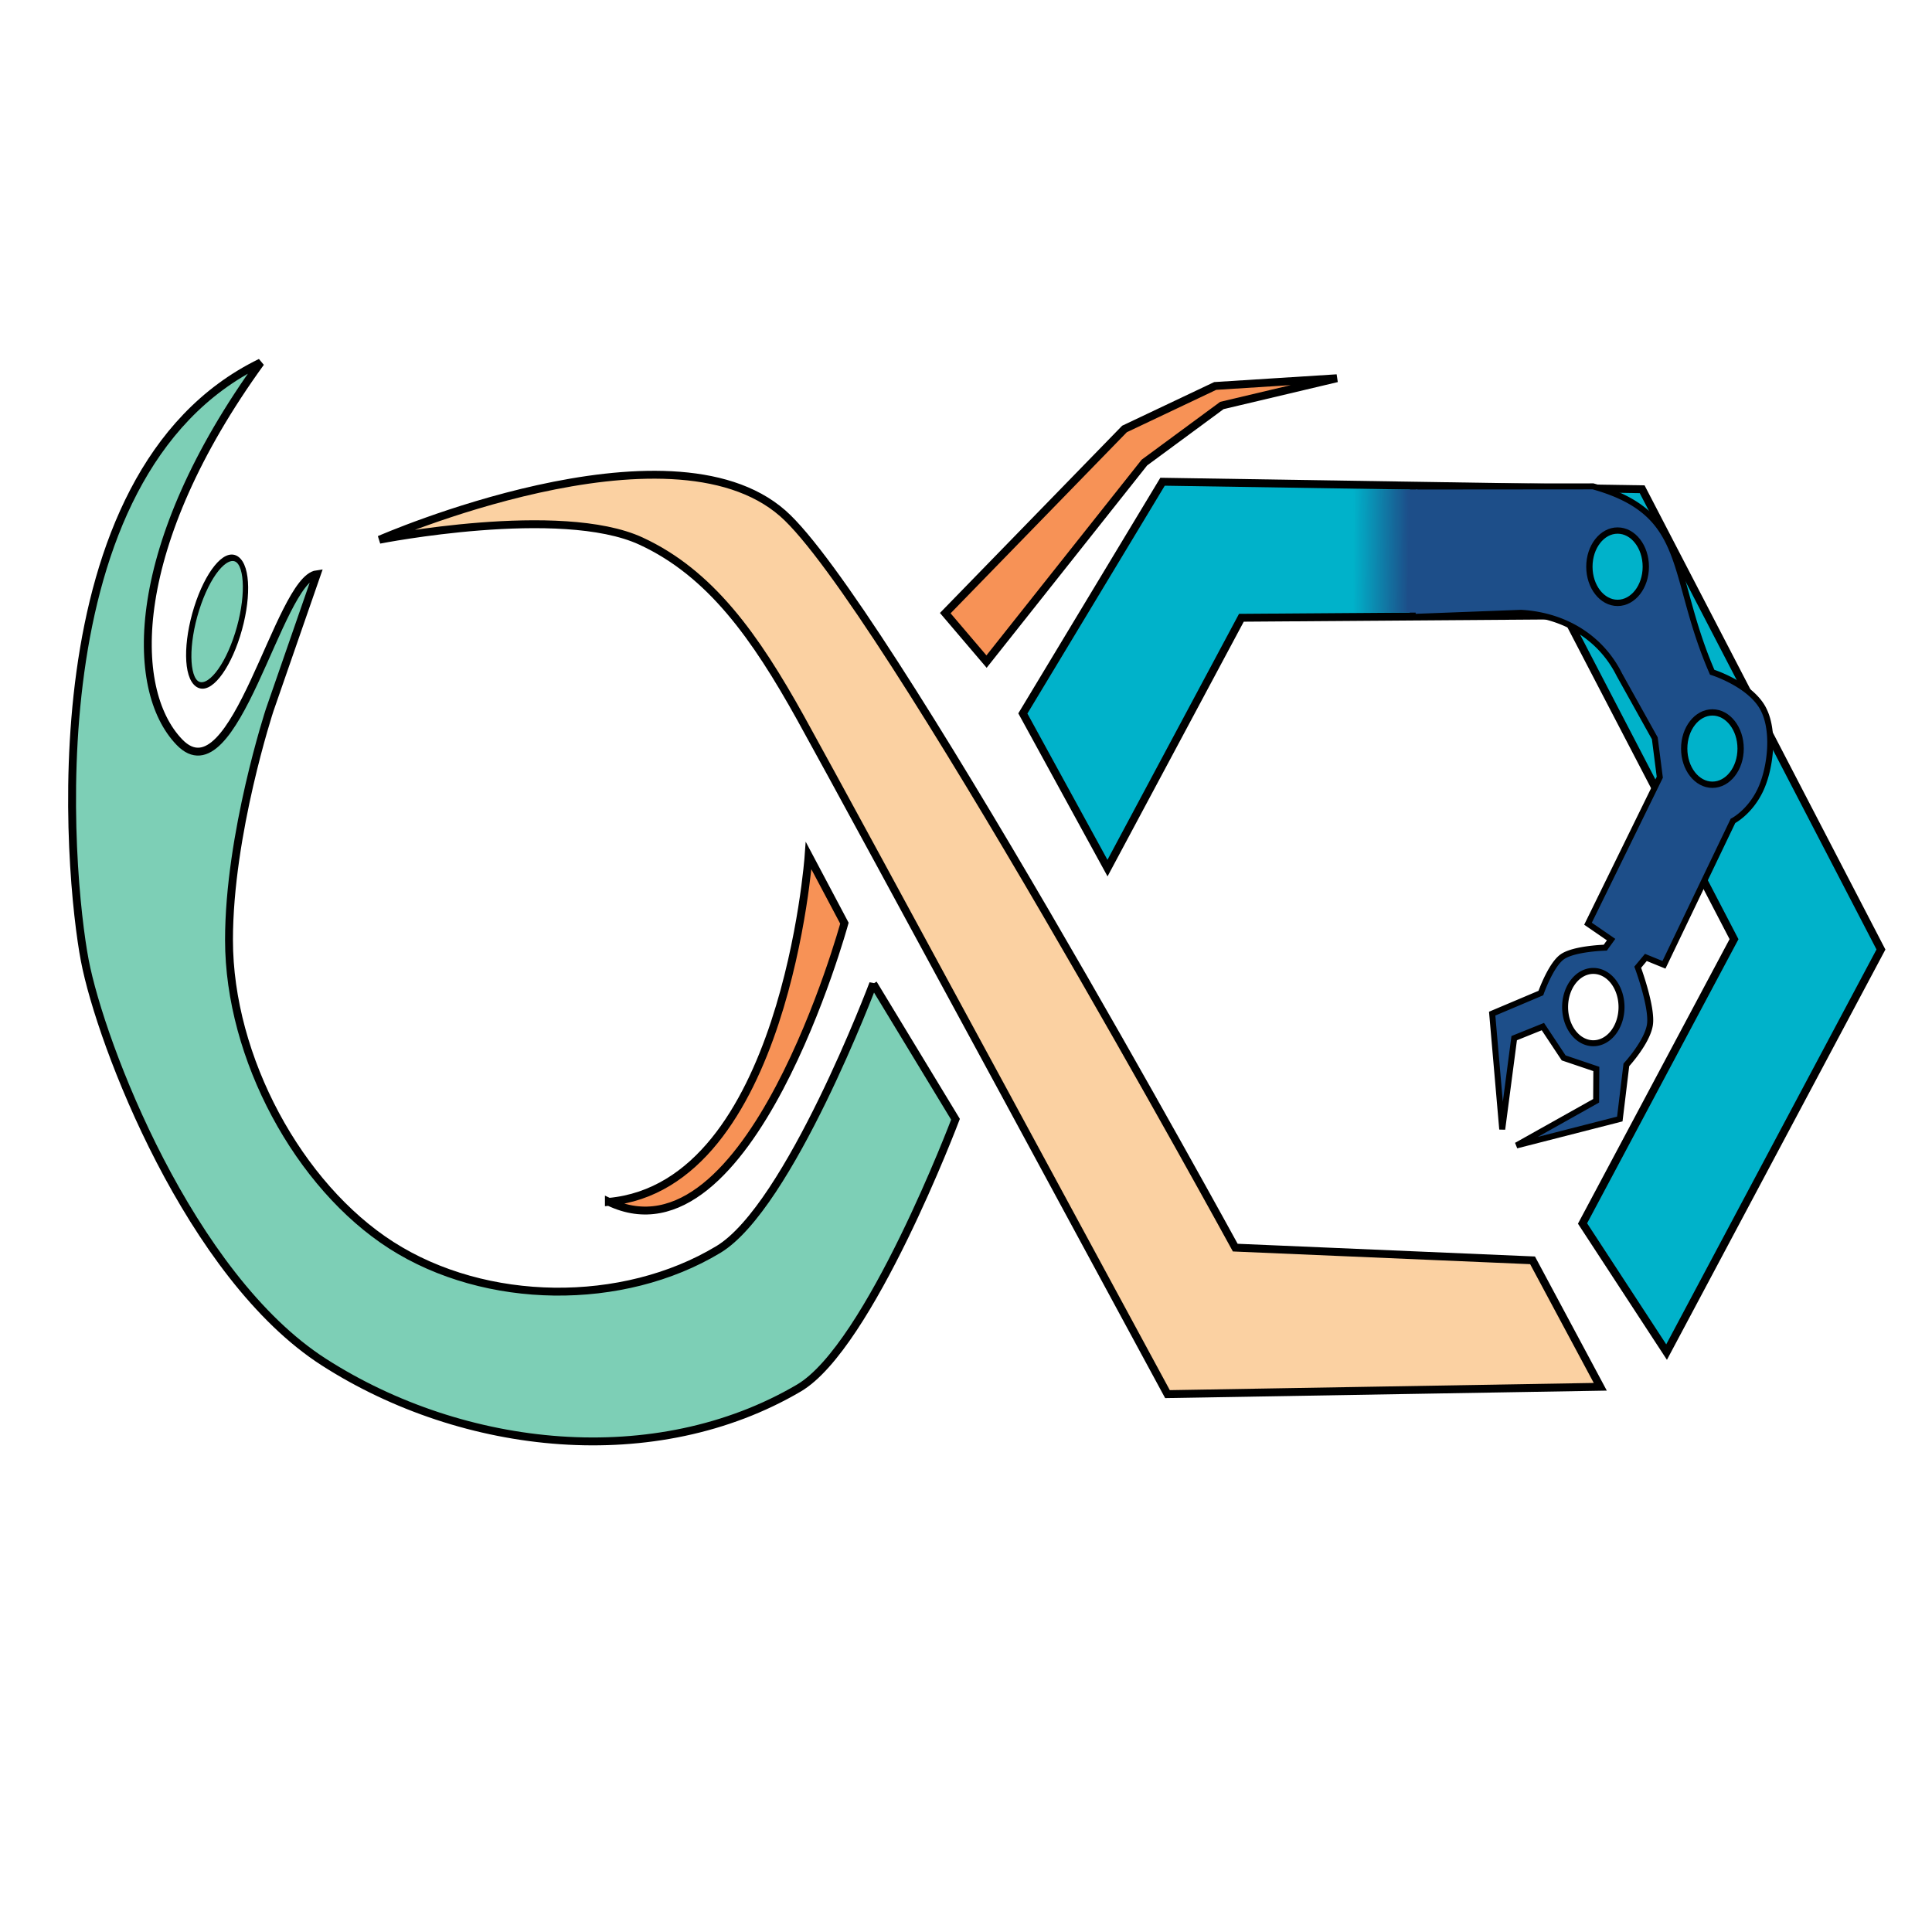 <?xml version="1.0" encoding="UTF-8" standalone="no"?>
<!-- Created with Inkscape (http://www.inkscape.org/) -->

<svg
   width="300"
   height="300"
   viewBox="0 0 300 300"
   version="1.1"
   id="svg5"
   inkscape:version="1.1.2 (0a00cf5339, 2022-02-04)"
   sodipodi:docname="mbdo-logo.svg"
   inkscape:export-filename="/home/dvojtise/git/github_mbdo/mbdo.github.io/resources/artwork/mbdo-logo.png"
   inkscape:export-xdpi="96"
   inkscape:export-ydpi="96"
   xmlns:inkscape="http://www.inkscape.org/namespaces/inkscape"
   xmlns:sodipodi="http://sodipodi.sourceforge.net/DTD/sodipodi-0.dtd"
   xmlns:xlink="http://www.w3.org/1999/xlink"
   xmlns="http://www.w3.org/2000/svg"
   xmlns:svg="http://www.w3.org/2000/svg">
  <sodipodi:namedview
     id="namedview7"
     pagecolor="#ffffff"
     bordercolor="#666666"
     borderopacity="1.0"
     inkscape:pageshadow="2"
     inkscape:pageopacity="0.0"
     inkscape:pagecheckerboard="0"
     inkscape:document-units="px"
     showgrid="false"
     inkscape:zoom="1.28"
     inkscape:cx="202.34375"
     inkscape:cy="64.0625"
     inkscape:window-width="1699"
     inkscape:window-height="1007"
     inkscape:window-x="670"
     inkscape:window-y="161"
     inkscape:window-maximized="0"
     inkscape:current-layer="layer1" />
  <defs
     id="defs2">
    <linearGradient
       inkscape:collect="always"
       id="linearGradient147969">
      <stop
         style="stop-color:#1d4e89;stop-opacity:1;"
         offset="0"
         id="stop147965" />
      <stop
         style="stop-color:#1d4e89;stop-opacity:0;"
         offset="1"
         id="stop147967" />
    </linearGradient>
    <linearGradient
       inkscape:collect="always"
       xlink:href="#linearGradient147969"
       id="linearGradient147971"
       x1="200.722"
       y1="100.678"
       x2="213.123"
       y2="100.602"
       gradientUnits="userSpaceOnUse"
       gradientTransform="matrix(0.694,0,0,1.288,-358.012,-44.087)" />
  </defs>
  <g
     inkscape:label="Layer 1"
     inkscape:groupmode="layer"
     id="layer1">
    <path
       style="fill:#fbd1a2;fill-opacity:1;stroke:#000000;stroke-width:1.224px;stroke-linecap:butt;stroke-linejoin:miter;stroke-opacity:1"
       d="m 248.49,215.337 -67.205,1.142 c 0,0 -48.632,-89.975 -56.975,-104.997 C 117.308,98.875 110.331,89.002 99.527,84.017 87.04,78.256 58.919,83.809 58.919,83.809 c 0,0 44.899,-19.674 62.646,-4.083 15.24,13.388 70.245,114.003 70.245,114.003 l 46.166,1.974 z"
       id="path869"
       sodipodi:nodetypes="ccsscsccc" />
    <path
       style="fill:#7dcfb6;fill-opacity:1;stroke:#000000;stroke-width:1.224px;stroke-linecap:butt;stroke-linejoin:miter;stroke-opacity:1"
       d="m 135.597,152.743 12.772,21.058 c 0,0 -13.332,35.281 -24.325,41.737 -22.204,13.04 -51.977,9.923 -73.728,-4.015 C 29.469,198.167 15.657,162.199 13.162,149.118 10.666,136.037 4.748,73.683 40.472,56.292 20,84.571 19.895,106.982 27.86,115.242 36.423,124.123 43.218,89.978 49.194,89.166 l -7.321,21.093 c 0,0 -6.319,19.249 -6.313,35.713 0.006,18.313 10.843,38.195 25.205,47.39 14.642,9.374 35.933,9.613 50.787,0.655 11.014,-6.642 24.045,-41.275 24.045,-41.275 z"
       id="path904"
       sodipodi:nodetypes="ccsszcsccsssc" />
    <path
       style="fill:#00b2ca;fill-opacity:1;stroke:#000000;stroke-width:1.224px;stroke-linecap:butt;stroke-linejoin:miter;stroke-opacity:1"
       d="m 171.972,134.8 -13.144,-24.015 21.692,-35.982 74.473,1.168 37.081,71.468 -33.288,62.516 -13.052,-19.974 23.524,-44.146 -26.144,-50.275 -50.352,0.366 z"
       id="path939" />
    <path
       style="fill:#f79256;fill-opacity:1;stroke:#000000;stroke-width:1.224px;stroke-linecap:butt;stroke-linejoin:miter;stroke-opacity:1"
       d="M 94.546,186.626 C 121.912,184.065 125.563,132.867 125.563,132.867 l 5.557,10.486 c 0,0 -14.688,53.723 -36.574,43.272 z"
       id="path3363"
       sodipodi:nodetypes="cccc" />
    <path
       style="fill:#f79256;fill-opacity:1;stroke:#000000;stroke-width:1.224px;stroke-linecap:butt;stroke-linejoin:miter;stroke-opacity:1"
       d="m 146.781,95.207 27.829,-28.597 14.087,-6.678 18.894,-1.198 -17.857,4.23 -12.035,8.867 -24.509,30.902 z"
       id="path3611"
       sodipodi:nodetypes="cccccccc" />
    <ellipse
       style="fill:#7dcfb6;fill-opacity:1;stroke:#000000;stroke-width:0.918;stroke-linecap:round;stroke-opacity:1"
       id="path9528"
       cx="63.231"
       cy="65.718"
       rx="3.763"
       ry="10.172"
       transform="matrix(0.845,0.535,-0.3,0.954,0,0)" />
    <path
       id="path10574"
       style="fill:#1d4e89;fill-opacity:1;stroke:#000000;stroke-width:0.927px;stroke-linecap:butt;stroke-linejoin:miter;stroke-opacity:1"
       d="M 247.373 75.523 L 219.404 75.547 L 219.359 95.795 L 236.203 95.156 C 243.114 95.56 248.648 99.128 251.455 104.77 L 256.957 114.643 L 257.732 120.689 L 246.584 143.436 L 250.172 145.902 L 249.268 147.152 C 249.268 147.152 244.326 147.288 242.545 148.605 C 240.763 149.923 239.266 154.199 239.266 154.199 L 231.705 157.396 L 233.264 175.361 L 235.123 161.201 L 239.578 159.408 L 242.805 164.27 L 247.879 165.988 L 247.848 170.93 L 235.48 177.865 L 251.523 173.758 L 252.541 165.35 C 252.541 165.35 255.766 161.861 256.195 159.148 C 256.624 156.436 254.305 150.189 254.305 150.189 L 255.57 148.67 L 258.381 149.814 L 269.096 127.467 C 269.096 127.467 271.69 126.155 273.34 122.695 C 274.989 119.236 275.734 112.85 273.418 109.432 C 271.102 106.013 265.867 104.383 265.867 104.383 C 259.188 89.004 262.532 79.758 247.373 75.523 z M 247.41 150.764 A 4.38 5.616 0 0 1 251.789 156.379 A 4.38 5.616 0 0 1 247.41 161.994 A 4.38 5.616 0 0 1 243.029 156.379 A 4.38 5.616 0 0 1 247.41 150.764 z " />
    <ellipse
       style="fill:#00b2ca;fill-opacity:1;stroke:#000000;stroke-width:0.979;stroke-linecap:round;stroke-miterlimit:4;stroke-dasharray:none;stroke-opacity:1"
       id="path15799"
       cx="251.179"
       cy="87.999"
       rx="4.38"
       ry="5.616" />
    <ellipse
       style="fill:#00b2ca;fill-opacity:1;stroke:#000000;stroke-width:0.979;stroke-linecap:round;stroke-miterlimit:4;stroke-dasharray:none;stroke-opacity:1"
       id="path15799-8"
       cx="265.903"
       cy="116.239"
       rx="4.38"
       ry="5.616" />
    <rect
       style="fill:url(#linearGradient147971);fill-opacity:1;stroke:none;stroke-width:0.756;stroke-linecap:round;stroke-miterlimit:4;stroke-dasharray:none;stroke-opacity:1"
       id="rect147851"
       width="10.059"
       height="19.122"
       x="-220.105"
       y="76.004"
       transform="scale(-1,1)"
       inkscape:export-filename="/home/dvojtise/Documents/Projets (EnCours)/MBDO/logo-search/mbdo-logo-color-set3.png"
       inkscape:export-xdpi="96"
       inkscape:export-ydpi="96" />
  </g>
</svg>
